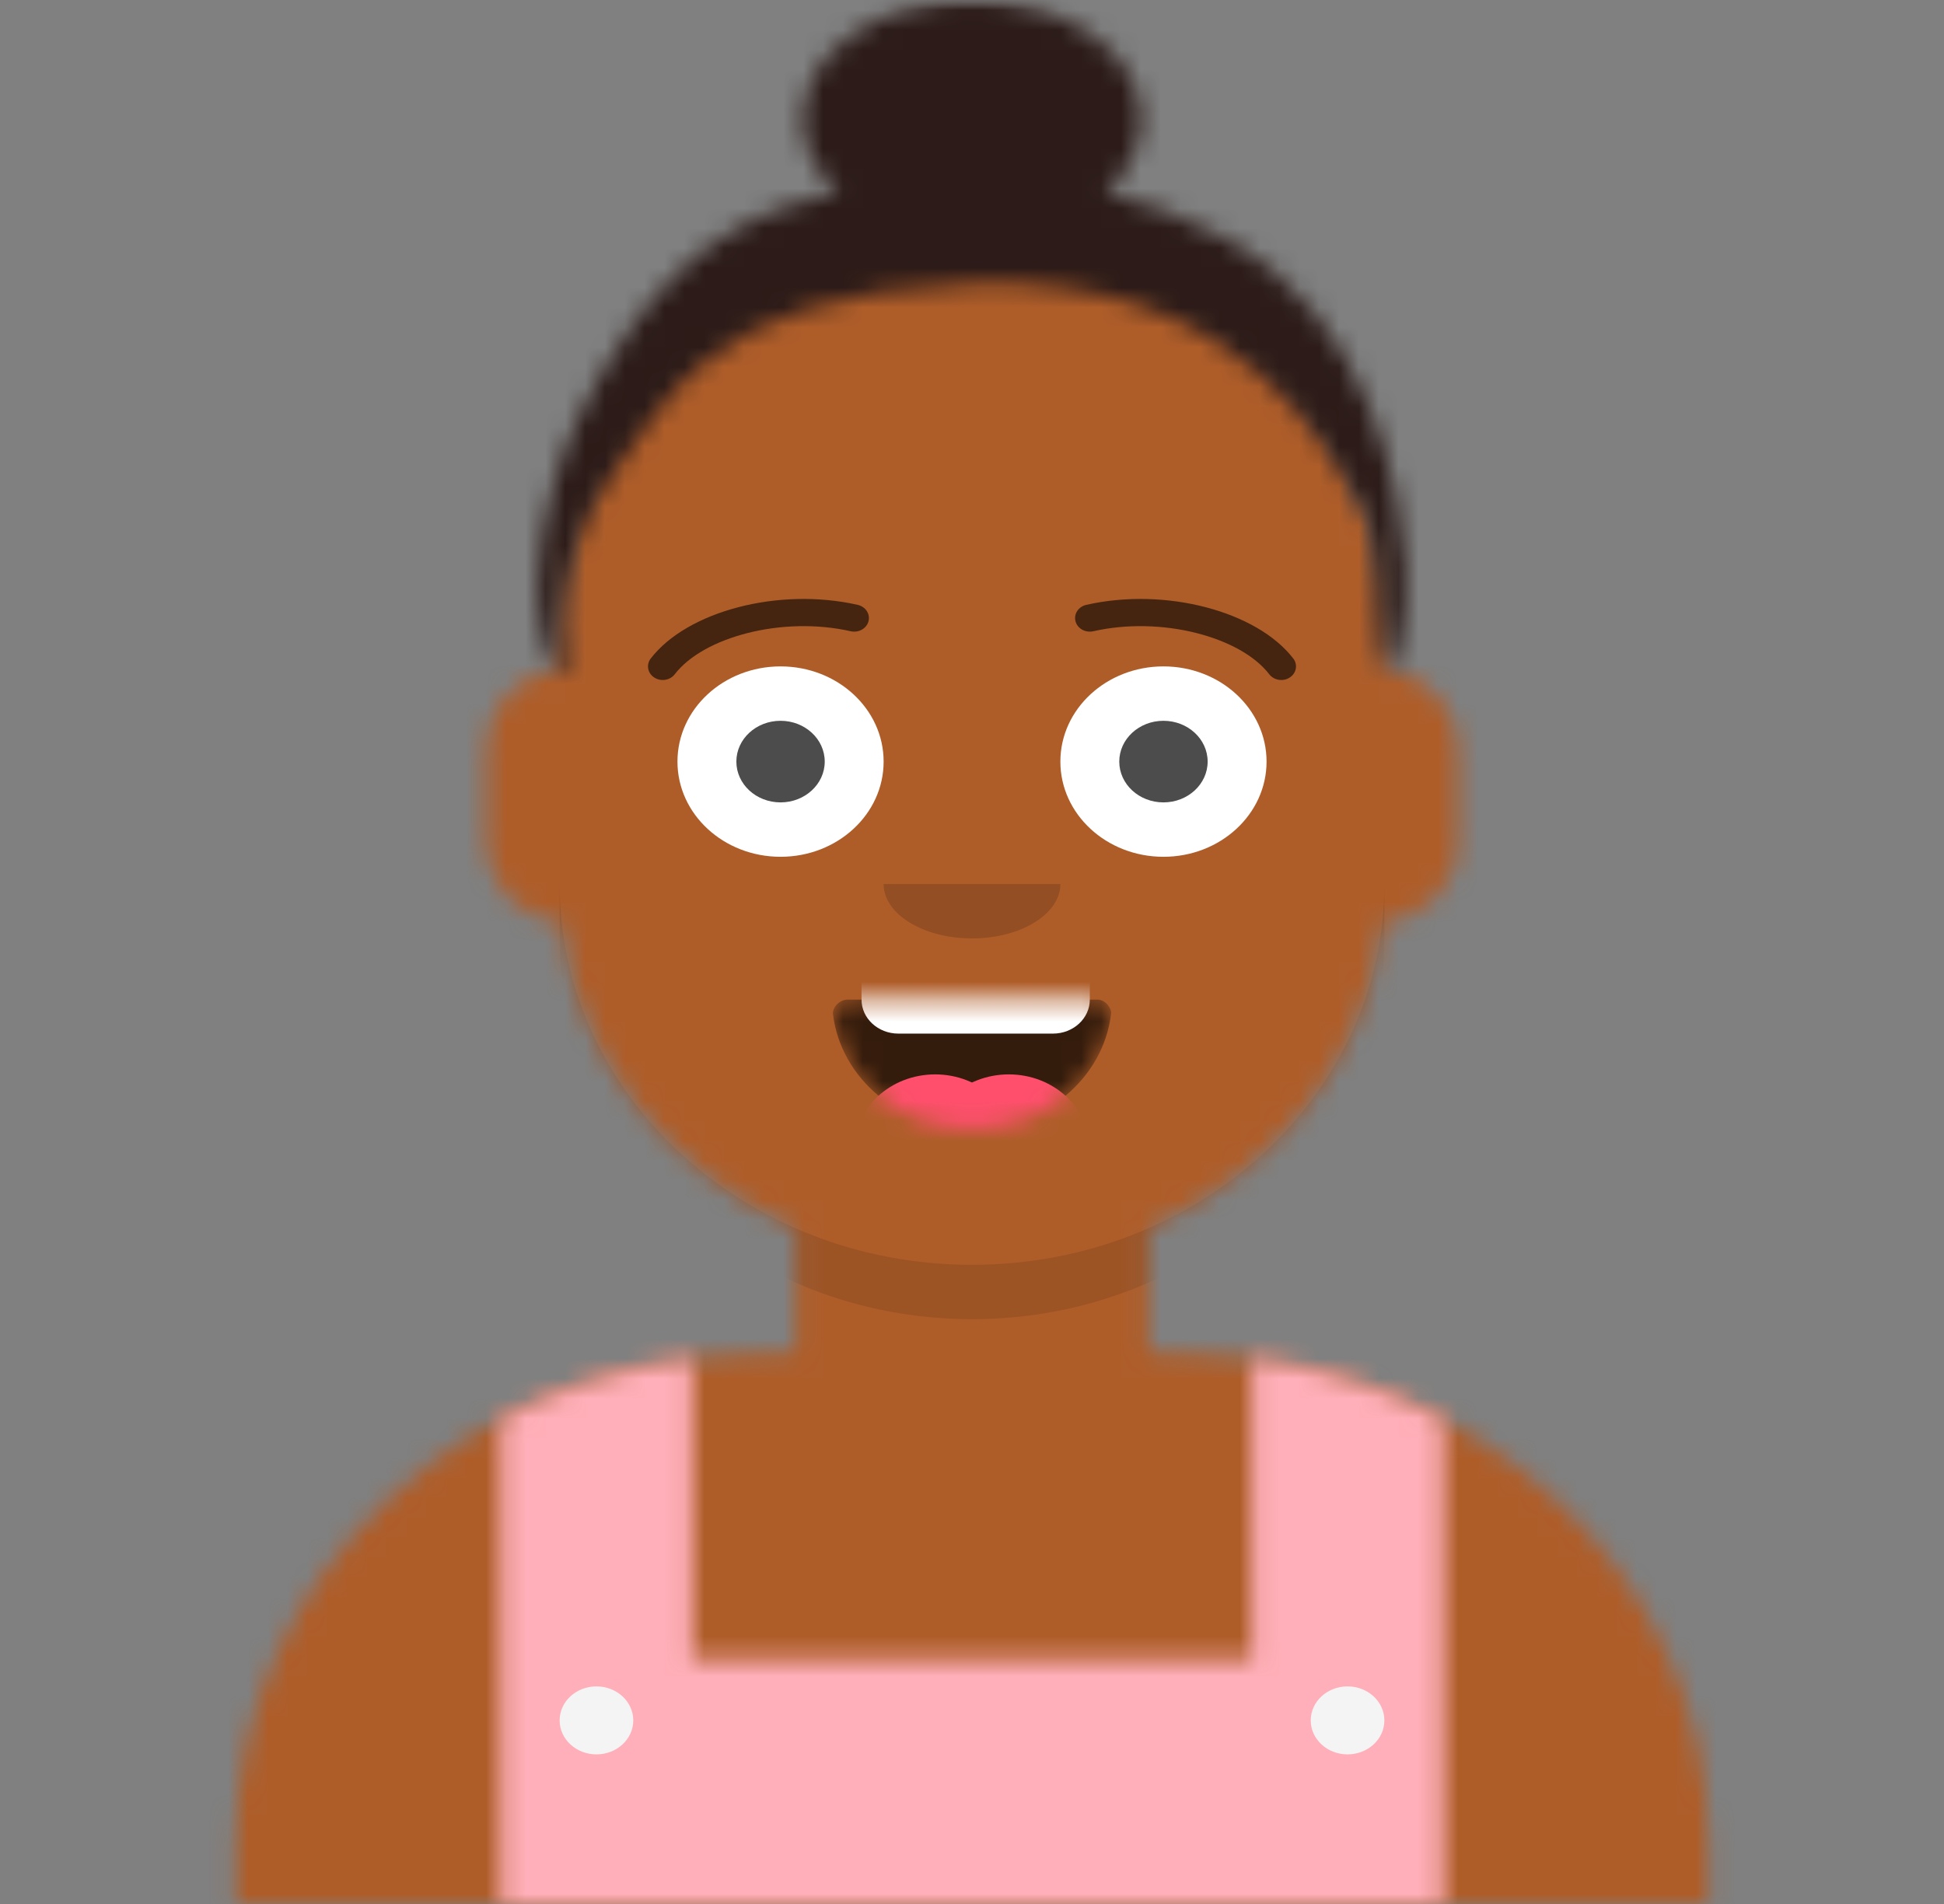 <svg width="98" height="96" viewBox="0 0 98 96" fill="none" xmlns="http://www.w3.org/2000/svg">
<rect x="0" y="0" width="98" height="96" fill="#808080" stroke="none"/>
<mask id="mask0_3587_812" style="mask-type:alpha" maskUnits="userSpaceOnUse" x="11" y="12" width="76" height="84">
<path d="M57.909 61.924V68.228H59.394C74.155 68.228 86.121 79.281 86.121 92.914V96H11.879V92.914C11.879 79.281 23.845 68.228 38.606 68.228H40.091V61.924C33.692 59.116 29.093 53.378 28.326 46.588C26.163 46.305 24.5 44.589 24.5 42.514V37.714C24.5 35.676 26.105 33.983 28.212 33.657V31.543C28.212 20.939 37.519 12.343 49 12.343C60.481 12.343 69.788 20.939 69.788 31.543V33.657C71.895 33.983 73.5 35.676 73.5 37.714V42.514C73.5 44.589 71.837 46.305 69.675 46.588C68.907 53.378 64.308 59.116 57.909 61.924Z" fill="white"/>
</mask>
<g mask="url(#mask0_3587_812)">
<path d="M57.909 61.924V68.228H59.394C74.155 68.228 86.121 79.281 86.121 92.914V96H11.879V92.914C11.879 79.281 23.845 68.228 38.606 68.228H40.091V61.924C33.692 59.116 29.093 53.378 28.326 46.588C26.163 46.305 24.5 44.589 24.5 42.514V37.714C24.5 35.676 26.105 33.983 28.212 33.657V31.543C28.212 20.939 37.519 12.343 49 12.343C60.481 12.343 69.788 20.939 69.788 31.543V33.657C71.895 33.983 73.5 35.676 73.5 37.714V42.514C73.5 44.589 71.837 46.305 69.675 46.588C68.907 53.378 64.308 59.116 57.909 61.924Z" fill="#D0C6AC"/>
<path d="M98 12.343H0V96H98V12.343Z" fill="#AE5D29"/>
<path fill-rule="evenodd" clip-rule="evenodd" d="M69.788 39.429V47.314C69.788 57.918 60.481 66.514 49 66.514C37.519 66.514 28.212 57.918 28.212 47.314V39.429V44.572C28.212 55.175 37.519 63.772 49 63.772C60.481 63.772 69.788 55.175 69.788 44.572V39.429Z" fill="black" fill-opacity="0.1"/>
</g>
<mask id="mask1_3587_812" style="mask-type:alpha" maskUnits="userSpaceOnUse" x="25" y="68" width="48" height="28">
<path fill-rule="evenodd" clip-rule="evenodd" d="M34.894 68.464V83.657H63.106V68.464C66.582 68.91 69.844 69.974 72.758 71.531L72.758 96H69.417H28.583H25.242V71.531C28.157 69.974 31.418 68.91 34.894 68.464Z" fill="white"/>
</mask>
<g mask="url(#mask1_3587_812)">
<path fill-rule="evenodd" clip-rule="evenodd" d="M34.894 68.464V83.657H63.106V68.464C66.582 68.91 69.844 69.974 72.758 71.531L72.758 96H69.417H28.583H25.242V71.531C28.157 69.974 31.418 68.91 34.894 68.464Z" fill="#B7C1DB"/>
<path d="M98 58.286H0V96H98V58.286Z" fill="#FFAFB9"/>
<path d="M30.068 88.457C31.093 88.457 31.924 87.69 31.924 86.743C31.924 85.796 31.093 85.029 30.068 85.029C29.043 85.029 28.212 85.796 28.212 86.743C28.212 87.69 29.043 88.457 30.068 88.457Z" fill="#F4F4F4"/>
<path d="M67.932 88.457C68.957 88.457 69.788 87.69 69.788 86.743C69.788 85.796 68.957 85.029 67.932 85.029C66.907 85.029 66.076 85.796 66.076 86.743C66.076 87.69 66.907 88.457 67.932 88.457Z" fill="#F4F4F4"/>
</g>
<mask id="mask2_3587_812" style="mask-type:alpha" maskUnits="userSpaceOnUse" x="41" y="50" width="16" height="7">
<path fill-rule="evenodd" clip-rule="evenodd" d="M41.991 51.13C42.383 54.384 45.372 56.915 49 56.915C52.639 56.915 55.635 54.369 56.013 51.1C56.043 50.837 55.725 50.4 55.326 50.4C49.798 50.4 45.562 50.4 42.722 50.4C42.321 50.4 41.951 50.804 41.991 51.13Z" fill="white"/>
</mask>
<g mask="url(#mask2_3587_812)">
<path fill-rule="evenodd" clip-rule="evenodd" d="M41.991 51.13C42.383 54.384 45.372 56.915 49 56.915C52.639 56.915 55.635 54.369 56.013 51.1C56.043 50.837 55.725 50.4 55.326 50.4C49.798 50.4 45.562 50.4 42.722 50.4C42.321 50.4 41.951 50.804 41.991 51.13Z" fill="black" fill-opacity="0.7"/>
<path d="M53.083 46.629H45.288C44.262 46.629 43.431 47.396 43.431 48.343V50.4C43.431 51.347 44.262 52.115 45.288 52.115H53.083C54.108 52.115 54.939 51.347 54.939 50.4V48.343C54.939 47.396 54.108 46.629 53.083 46.629Z" fill="white"/>
<path d="M47.144 61.714C49.399 61.714 51.227 60.026 51.227 57.943C51.227 55.86 49.399 54.171 47.144 54.171C44.889 54.171 43.06 55.86 43.06 57.943C43.06 60.026 44.889 61.714 47.144 61.714Z" fill="#FF4F6D"/>
<path d="M50.856 61.714C53.111 61.714 54.939 60.026 54.939 57.943C54.939 55.86 53.111 54.171 50.856 54.171C48.6 54.171 46.772 55.86 46.772 57.943C46.772 60.026 48.6 61.714 50.856 61.714Z" fill="#FF4F6D"/>
</g>
<path fill-rule="evenodd" clip-rule="evenodd" d="M44.545 44.572C44.545 46.087 46.54 47.315 49 47.315C51.46 47.315 53.455 46.087 53.455 44.572" fill="black" fill-opacity="0.16"/>
<path d="M39.349 43.2C42.219 43.2 44.545 41.051 44.545 38.4C44.545 35.749 42.219 33.6 39.349 33.6C36.478 33.6 34.152 35.749 34.152 38.4C34.152 41.051 36.478 43.2 39.349 43.2Z" fill="white"/>
<path d="M58.652 43.2C61.522 43.2 63.849 41.051 63.849 38.4C63.849 35.749 61.522 33.6 58.652 33.6C55.781 33.6 53.455 35.749 53.455 38.4C53.455 41.051 55.781 43.2 58.652 43.2Z" fill="white"/>
<path d="M39.348 40.457C40.578 40.457 41.576 39.536 41.576 38.4C41.576 37.264 40.578 36.343 39.348 36.343C38.118 36.343 37.121 37.264 37.121 38.4C37.121 39.536 38.118 40.457 39.348 40.457Z" fill="black" fill-opacity="0.7"/>
<path d="M58.651 40.457C59.881 40.457 60.879 39.536 60.879 38.4C60.879 37.264 59.881 36.343 58.651 36.343C57.421 36.343 56.424 37.264 56.424 38.4C56.424 39.536 57.421 40.457 58.651 40.457Z" fill="black" fill-opacity="0.7"/>
<path d="M34.014 33.998C35.467 32.109 39.452 31.05 42.883 31.828C43.282 31.919 43.684 31.694 43.782 31.326C43.879 30.958 43.636 30.587 43.238 30.497C39.252 29.593 34.639 30.819 32.804 33.203C32.566 33.512 32.645 33.94 32.979 34.159C33.313 34.379 33.777 34.306 34.014 33.998Z" fill="black" fill-opacity="0.6"/>
<path d="M63.986 33.998C62.533 32.109 58.548 31.05 55.117 31.828C54.718 31.919 54.316 31.694 54.218 31.326C54.121 30.958 54.364 30.587 54.762 30.497C58.748 29.593 63.361 30.819 65.196 33.203C65.434 33.512 65.355 33.94 65.021 34.159C64.687 34.379 64.223 34.306 63.986 33.998Z" fill="black" fill-opacity="0.6"/>
<mask id="mask3_3587_812" style="mask-type:alpha" maskUnits="userSpaceOnUse" x="0" y="0" width="98" height="96">
<path d="M98 0H0V96H98V0Z" fill="white"/>
</mask>
<g mask="url(#mask3_3587_812)">
<mask id="mask4_3587_812" style="mask-type:alpha" maskUnits="userSpaceOnUse" x="27" y="0" width="44" height="34">
<path fill-rule="evenodd" clip-rule="evenodd" d="M42.296 9.716C41.93 9.792 41.57 9.871 41.218 9.953C35.616 11.259 32.302 14.966 29.458 20.451C28.062 23.144 27.234 26.328 27.107 29.308C27.057 30.478 27.228 31.685 27.569 32.812C27.694 33.225 28.369 34.658 28.555 33.5C28.616 33.115 28.39 32.583 28.369 32.173C28.34 31.635 28.371 31.091 28.41 30.554C28.485 29.55 28.678 28.565 29.023 27.608C29.516 26.241 30.143 24.759 31.103 23.605C33.479 20.75 35.178 14.813 49 14.287C62.822 13.761 67.096 23.13 68.371 25.132C69.88 27.502 69.186 30.414 69.646 32.983C69.822 33.96 70.22 33.938 70.438 33.064C70.808 31.58 70.983 30.038 70.865 28.512C70.598 25.067 69.23 16.013 61.736 12.002C59.715 10.921 57.7 10.179 55.725 9.697C56.861 8.678 57.538 7.395 57.538 6C57.538 2.686 53.715 0 49 0C44.285 0 40.462 2.686 40.462 6C40.462 7.403 41.147 8.694 42.296 9.716Z" fill="white"/>
</mask>
<g mask="url(#mask4_3587_812)">
<path fill-rule="evenodd" clip-rule="evenodd" d="M42.296 9.716C41.93 9.792 41.57 9.871 41.218 9.953C35.616 11.259 32.302 14.966 29.458 20.451C28.062 23.144 27.234 26.328 27.107 29.308C27.057 30.478 27.228 31.685 27.569 32.812C27.694 33.225 28.369 34.658 28.555 33.5C28.616 33.115 28.39 32.583 28.369 32.173C28.34 31.635 28.371 31.091 28.41 30.554C28.485 29.55 28.678 28.565 29.023 27.608C29.516 26.241 30.143 24.759 31.103 23.605C33.479 20.75 35.178 14.813 49 14.287C62.822 13.761 67.096 23.13 68.371 25.132C69.88 27.502 69.186 30.414 69.646 32.983C69.822 33.96 70.22 33.938 70.438 33.064C70.808 31.58 70.983 30.038 70.865 28.512C70.598 25.067 69.23 16.013 61.736 12.002C59.715 10.921 57.7 10.179 55.725 9.697C56.861 8.678 57.538 7.395 57.538 6C57.538 2.686 53.715 0 49 0C44.285 0 40.462 2.686 40.462 6C40.462 7.403 41.147 8.694 42.296 9.716Z" fill="#28354B"/>
<path d="M97.629 0H-0.371V96H97.629V0Z" fill="#2C1B18"/>
</g>
</g>
</svg>
